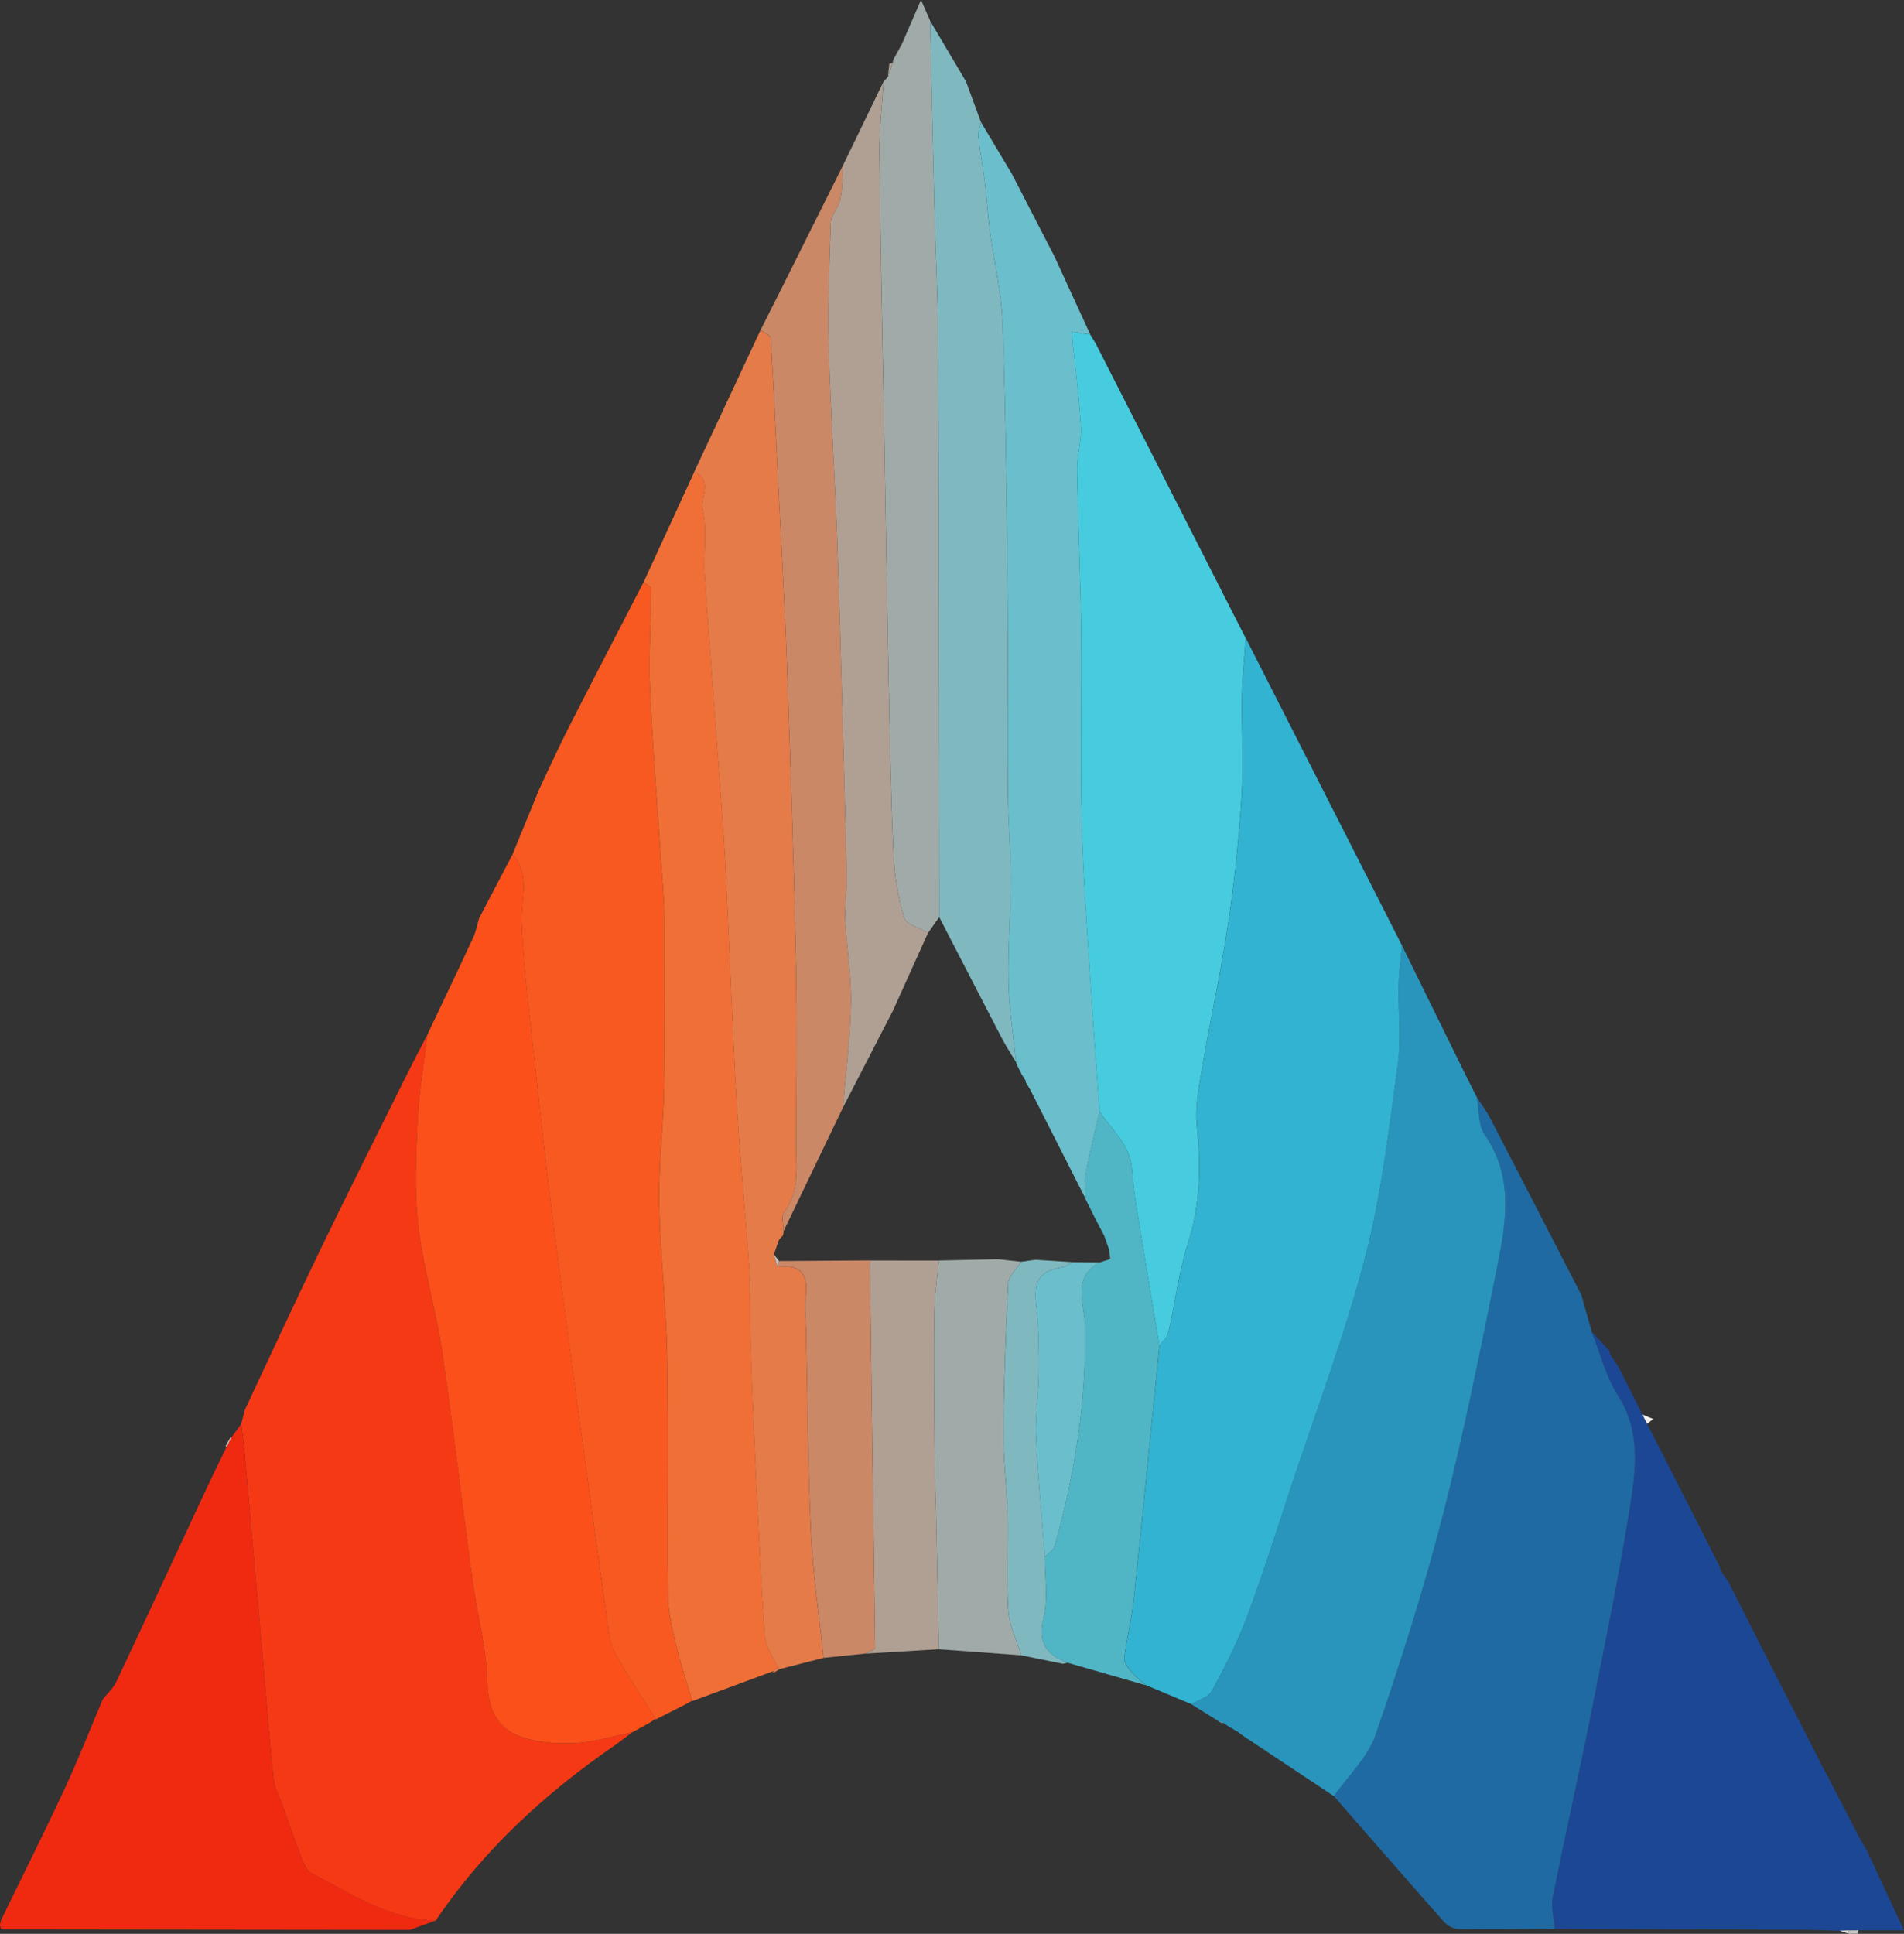 <?xml version="1.0" encoding="UTF-8"?>
<svg id="Layer_1" data-name="Layer 1" xmlns="http://www.w3.org/2000/svg" viewBox="0 0 420.2 426.72">
  <rect x="0" y="0" width="420.2" height="426.72" fill="#333333" stroke="none"/>
  <defs>
    <style>
      .cls-1 {
        fill: #6bbecb;
      }

      .cls-2 {
        fill: #31b3d1;
      }

      .cls-3 {
        fill: #d9d4d1;
      }

      .cls-4 {
        fill: #f02a11;
      }

      .cls-5 {
        fill: #f75921;
      }

      .cls-6 {
        fill: #edece9;
      }

      .cls-7 {
        fill: #f4f1ed;
      }

      .cls-8 {
        fill: #c7c6c4;
      }

      .cls-9 {
        fill: #b0a093;
      }

      .cls-10 {
        fill: #faf8f4;
      }

      .cls-11 {
        fill: #e47b49;
      }

      .cls-12 {
        fill: #fc501b;
      }

      .cls-13 {
        fill: #ca8867;
      }

      .cls-14 {
        fill: #50b5c5;
      }

      .cls-15 {
        fill: #1c4794;
      }

      .cls-16 {
        fill: #a0aba9;
      }

      .cls-17 {
        fill: #80b8c0;
      }

      .cls-18 {
        fill: #f63915;
      }

      .cls-19 {
        fill: #46ccde;
      }

      .cls-20 {
        fill: #e5e5e3;
      }

      .cls-21 {
        fill: #1f6aa2;
      }

      .cls-22 {
        fill: #f8f3ef;
      }

      .cls-23 {
        fill: #2995bc;
      }

      .cls-24 {
        fill: #f06f36;
      }
    </style>
  </defs>
  <path class="cls-15" d="m412.06,408.43c2.61,5.63,5.22,11.25,8.13,17.52h-10.1c-.72,0-1.43.01-2.15.02-.65.02-1.3.05-1.95.07-.66-.02-1.32-.03-1.98-.05-2.18-.06-4.35-.17-6.53-.18-18.12-.08-36.23-.14-54.34-.21-.18-2.3-.89-4.7-.46-6.87,2.7-13.62,5.78-27.16,8.5-40.77,3.05-15.27,6.19-30.54,8.62-45.91,1.27-8.05,2.26-16.29-2.7-24.05-2.71-4.25-3.96-9.43-5.86-14.19,1.32,1.43,2.65,2.85,3.97,4.28-.02.31.05.61.21.88.58.88,1.16,1.76,1.75,2.65,1.43,2.83,2.86,5.67,4.29,8.5.34.68.68,1.36,1.02,2.04.35.67.7,1.35,1.04,2.02,5.35,10.52,10.7,21.04,16.05,31.56.01.32.09.63.22.92l.78,1.1-.07-.09c.35.53.71,1.06,1.06,1.59,2.12,4.19,4.24,8.39,6.36,12.58,4.54,8.89,9.09,17.78,13.63,26.67,0,0-.05.1-.05.1.73,1.31,1.46,2.61,2.19,3.92,0,0-.05,0-.05,0,2.08,4.03,4.16,8.06,6.25,12.09,0,0-.06-.03-.06-.03.75,1.28,1.49,2.56,2.24,3.84Z"/>
  <path class="cls-8" d="m410,426.69c-.64,0-1.29.02-1.93.02-.05-.25-.09-.5-.12-.75.72,0,1.43-.01,2.15-.02-.04.25-.07.5-.1.75Z"/>
  <path class="cls-18" d="m53.24,314.22c.27-1.05.54-2.09.81-3.14,5.41-11.51,10.72-23.06,16.25-34.51,6.09-12.61,12.37-25.12,18.6-37.66,1.77-3.58,3.63-7.12,5.45-10.67-.75,6.3-1.85,12.59-2.15,18.92-.36,7.8-.75,15.71.14,23.43,1.07,9.28,3.85,18.36,5.23,27.62,2.49,16.77,4.42,33.62,6.7,50.42,1.02,7.48,3.1,14.9,3.29,22.38.15,5.87,1.92,10.13,7.05,12.06,3.72,1.41,8.08,1.73,12.11,1.55,4.3-.19,8.56-1.54,12.83-2.39-1.33.99-2.63,2.02-4,2.97-15.37,10.6-28.91,23.07-39.43,38.62-10.33-.32-18.65-5.98-27.37-10.47-1.22-.63-1.89-2.63-2.48-4.13-1.47-3.74-2.74-7.55-4.09-11.33-.62-1.73-1.6-3.42-1.79-5.19-.87-8.25-1.52-16.53-2.24-24.8-1.37-15.59-2.73-31.18-4.11-46.77-.2-2.3-.53-4.6-.8-6.9Z"/>
  <path class="cls-12" d="m139.55,382.23c-4.27.85-8.53,2.2-12.83,2.39-4.03.18-8.39-.14-12.11-1.55-5.13-1.94-6.9-6.19-7.05-12.06-.18-7.48-2.27-14.9-3.29-22.38-2.29-16.8-4.22-33.65-6.7-50.42-1.37-9.26-4.15-18.34-5.23-27.62-.89-7.72-.51-15.63-.14-23.43.3-6.32,1.4-12.61,2.15-18.92,3.37-7.11,6.77-14.21,10.08-21.35.62-1.34.88-2.85,1.31-4.28,2.46-4.7,4.92-9.41,7.39-14.11,3.94,4.57,1.82,9.78,2.02,14.9.45,11.5,2.03,22.96,3.25,34.43,1.13,10.52,2.28,21.04,3.63,31.53,2.3,17.8,4.75,35.59,7.15,53.38,1.64,12.14,3.29,24.27,5.03,36.4.28,1.96.63,4.07,1.58,5.75,2.81,4.94,5.94,9.69,8.94,14.52l-.16-.07c-.41.27-.81.55-1.22.82h0c-.67.37-1.34.73-2.01,1.1-.6.32-1.2.65-1.79.97Z"/>
  <path class="cls-6" d="m403.69,392.52c-.73-1.31-1.46-2.61-2.19-3.92.73,1.31,1.46,2.61,2.19,3.92Z"/>
  <path class="cls-3" d="m49.82,319.09c.36-.65.71-1.3,1.07-1.95,0,0,.16.11.16.11-.33.68-.66,1.37-.99,2.05l-.23-.21Z"/>
  <path class="cls-4" d="m50.05,319.29c.33-.68.66-1.37.99-2.05.73-1.01,1.46-2.02,2.19-3.03.27,2.3.6,4.59.8,6.9,1.39,15.59,2.74,31.18,4.11,46.77.73,8.27,1.37,16.54,2.24,24.8.19,1.77,1.17,3.46,1.79,5.19,1.35,3.78,2.62,7.6,4.09,11.33.59,1.5,1.25,3.51,2.48,4.13,8.72,4.48,17.05,10.15,27.37,10.47-1.9.68-3.79,1.37-5.69,2.05-30.06-.03-60.13-.06-90.2-.1-.08-.33-.16-.67-.24-1,.09-.36.18-.71.26-1.07,4.72-9.7,9.55-19.34,14.1-29.12,2.99-6.43,5.57-13.05,8.34-19.58,1.01-1.28,2.3-2.42,2.98-3.86,6.82-14.45,13.52-28.95,20.28-43.43,1.32-2.83,2.72-5.62,4.08-8.43Z"/>
  <path class="cls-21" d="m351.24,293.8c1.91,4.76,3.15,9.94,5.86,14.19,4.96,7.76,3.97,16,2.7,24.05-2.43,15.37-5.57,30.64-8.62,45.91-2.72,13.61-5.8,27.16-8.5,40.77-.43,2.18.28,4.58.46,6.87-7.08.05-14.17.17-21.25.08-1.08-.01-2.45-.74-3.19-1.58-8.17-9.21-16.24-18.51-24.34-27.78,3.14-4.47,7.48-8.53,9.2-13.49,5.54-16.04,10.69-32.26,14.91-48.69,4.63-18.04,8.24-36.35,11.94-54.62,2-9.88,3.7-19.86-2.77-29.19-1.48-2.13-1.21-5.47-1.74-8.25.98,1.52,2.1,2.98,2.93,4.58,6.42,12.37,12.78,24.77,19.17,37.16.34.67.68,1.33,1.02,2,.75,2.66,1.49,5.32,2.24,7.98Z"/>
  <path class="cls-22" d="m362.48,312.14c.79.33,1.59.65,2.38.98-.45.35-.89.7-1.34,1.04-.35-.67-.7-1.35-1.04-2.02Z"/>
  <path class="cls-20" d="m407.94,425.96c.03.25.07.5.12.75-.69-.23-1.38-.46-2.07-.68.65-.02,1.3-.05,1.95-.07Z"/>
  <path class="cls-10" d="m355.43,298.96c.58.88,1.16,1.76,1.75,2.65-.58-.88-1.16-1.76-1.75-2.65Z"/>
  <path class="cls-7" d="m379.79,346.65c.26.37.52.74.78,1.1-.26-.37-.52-.74-.78-1.1Z"/>
  <path class="cls-7" d="m380.51,347.66c.35.53.7,1.06,1.06,1.59-.35-.53-.7-1.06-1.06-1.59Z"/>
  <path class="cls-11" d="m181.76,365.83c-3.23.82-6.46,1.65-9.69,2.47-.16-.16-.33-.31-.5-.46-.97-2.25-2.64-4.45-2.8-6.76-.92-13.24-1.51-26.51-2.15-39.77-.41-8.57-.76-17.14-1.03-25.71-.17-5.32.08-10.67-.27-15.97-.79-11.88-2.02-23.73-2.72-35.61-.88-14.92-1.4-29.86-2.11-44.79-.3-6.38-.62-12.76-1.08-19.13-1.28-17.75-2.7-35.48-3.91-53.23-.33-4.8.63-9.81-.44-14.39-.64-2.73,2.42-6.5-1.86-8.33,4.88-10.43,9.76-20.87,14.64-31.3.78.58,2.21,1.13,2.25,1.76.62,9.97,1.07,19.95,1.56,29.93.67,13.77,1.49,27.54,1.99,41.32.8,22.21,1.54,44.42,2.03,66.64.29,13.29.09,26.59.04,39.89-.02,5.16.89,10.46-2.67,15.1-.69.9-.11,2.77-.11,4.19-.02.32-.06.65-.14.96l-.06.03c-.27.3-.54.61-.82.91-.37,1.08-.75,2.15-1.12,3.23.27.92.54,1.83.81,2.75,5.28-.71,6.83,1.84,6.21,6.73-.3,2.32.02,4.71.07,7.07.33,14.9.4,29.81,1.09,44.69.43,9.29,1.82,18.53,2.78,27.79Z"/>
  <path class="cls-16" d="m225.4,365.26c-6.07-.45-12.14-.9-18.21-1.34-.2-9.69-.39-19.38-.6-29.08-.12-5.32-.33-10.65-.37-15.97-.08-9.68-.17-19.36-.05-29.04.05-3.9.66-7.79,1.01-11.69,4.37-.09,8.75-.19,13.12-.28,1.7.19,3.39.37,5.09.56-1,1.58-2.79,3.13-2.88,4.76-.58,10.97-.98,21.95-1.07,32.94-.05,5.86.76,11.73.9,17.6.17,7.21-.26,14.44.19,21.62.21,3.35,1.87,6.62,2.88,9.92Z"/>
  <path class="cls-9" d="m207.18,278.14c-.35,3.9-.96,7.79-1.01,11.69-.12,9.68-.03,19.36.05,29.04.05,5.32.26,10.65.37,15.97.21,9.69.4,19.38.6,29.08-5.4.32-10.81.65-16.21.97,1.17-.59,2.33-1.18,2.16-1.09-.4-29.04-.79-57.35-1.18-85.66,5.07,0,10.14,0,15.21.01Z"/>
  <path class="cls-13" d="m191.96,278.13c.39,28.31.78,56.62,1.18,85.66.18-.09-.99.5-2.16,1.09-3.07.31-6.15.63-9.22.94-.96-9.26-2.35-18.5-2.78-27.79-.7-14.88-.76-29.79-1.09-44.69-.05-2.36-.37-4.76-.07-7.07.63-4.89-.93-7.44-6.21-6.73.1-.43.2-.85.3-1.28,6.69-.05,13.37-.1,20.06-.14Z"/>
  <path class="cls-17" d="m235.61,366.89c-.34.08-.69.16-1.03.24-3.06-.62-6.12-1.25-9.17-1.87-1-3.3-2.66-6.56-2.87-9.92-.45-7.18-.02-14.42-.19-21.62-.14-5.87-.95-11.74-.9-17.6.1-10.98.49-21.97,1.07-32.94.09-1.63,1.87-3.18,2.88-4.76,1.01-.15,2.01-.29,3.02-.44,2.76.17,5.52.35,8.28.52-.72.38-1.41.97-2.17,1.1-5.23.87-6.46,3.02-5.84,8.48.57,4.96.59,9.99.56,14.99-.03,4.67-.81,9.35-.61,14,.4,8.84,1.27,17.65,1.95,26.48-.02,4.51.74,9.2-.27,13.47-1.3,5.45.59,8.16,5.3,9.87Z"/>
  <path class="cls-11" d="m172.07,368.3c-.48.29-.96.57-1.43.86,0,0,.05-.4.05-.4.29-.3.59-.61.88-.91.17.15.34.3.5.46Z"/>
  <path class="cls-17" d="m213.21,18.03c1.1,2.99,2.19,5.97,3.29,8.96-.22,1.05-.72,2.14-.61,3.15.36,3.3,1.01,6.56,1.42,9.86.45,3.66.66,7.35,1.15,11,.91,6.81,2.57,13.58,2.81,20.41.68,19.83.89,39.67,1.11,59.51.16,14.68-.03,29.37.07,44.05.04,6.33.62,12.65.61,18.98,0,7.66-.65,15.32-.48,22.97.13,5.84,1.09,11.67,1.68,17.5-1.03-1.72-2.15-3.39-3.08-5.17-4.66-8.95-9.27-17.92-13.9-26.88-.07-42.12-.08-84.25-.24-126.37-.04-10.11-.59-20.21-.84-30.32-.34-13.69-.63-27.37-.93-41.06,2.65,4.47,5.3,8.95,7.95,13.42Z"/>
  <path class="cls-16" d="m205.27,4.61c.31,13.69.59,27.38.93,41.06.25,10.11.8,20.21.84,30.32.16,42.12.17,84.25.24,126.38-.82,1.15-1.64,2.3-2.45,3.46-1.84-1.08-4.87-1.81-5.3-3.3-1.35-4.63-2.16-9.53-2.37-14.36-.59-13.39-.82-26.79-1.09-40.19-.39-19.36-.69-38.73-1.03-58.09-.33-18.69-.77-37.38-.96-56.07-.05-5.28.6-10.56.94-15.85,0,0-.02.04-.02.04.34-.36.67-.73,1.01-1.09,0,0-.04.05-.04.05.36-1.05.72-2.1,1.07-3.16,0-.32.09-.61.24-.88.59-1.07,1.17-2.14,1.76-3.21,1.22-2.82,2.44-5.64,4.22-9.73.99,2.25,1.51,3.43,2.03,4.61Z"/>
  <path class="cls-9" d="m199.02,9.73c-.59,1.07-1.17,2.14-1.76,3.21.59-1.07,1.17-2.14,1.76-3.21Z"/>
  <path class="cls-9" d="m197.02,13.82c-.36,1.05-.72,2.1-1.07,3.16.11-.98.22-1.95.32-2.93.26-.04.51-.11.75-.23Z"/>
  <path class="cls-5" d="m118.96,174.23c2.19-4.59,4.27-9.24,6.58-13.77,5.44-10.69,10.99-21.34,16.49-32,.59.48,1.69.96,1.68,1.43-.03,7.41-.62,14.84-.27,22.22.69,14.61,1.89,29.19,2.87,43.78.14,2.02.3,4.04.3,6.06.03,12.62.16,25.24-.05,37.85-.14,8.58-1.23,17.15-1.07,25.72.2,11.39,1.56,22.76,1.77,34.16.32,17.57-.02,35.15.18,52.72.05,3.8,1.07,7.62,1.96,11.36.93,3.91,2.24,7.73,3.39,11.59,0,0-.14-.04-.14-.04-.42.24-.83.48-1.24.71-2.23,1.13-4.46,2.26-6.69,3.39-3-4.83-6.13-9.58-8.94-14.52-.95-1.68-1.3-3.79-1.58-5.75-1.73-12.13-3.38-24.26-5.03-36.4-2.41-17.79-4.86-35.57-7.15-53.38-1.35-10.49-2.51-21.01-3.63-31.53-1.23-11.47-2.8-22.93-3.25-34.43-.2-5.12,1.93-10.34-2.02-14.9,1.95-4.76,3.9-9.52,5.85-14.28Z"/>
  <path class="cls-13" d="m167.85,72.83c1.7-3.38,3.4-6.75,5.1-10.13,4.38-8.78,8.77-17.55,13.15-26.33-.19,2.55-.15,5.15-.65,7.65-.35,1.77-2.03,3.38-2.09,5.09-.35,9.39-.69,18.79-.44,28.18.39,14.44,1.42,28.86,1.9,43.3.81,24.24,1.42,48.48,2.05,72.73.08,3.16-.5,6.34-.35,9.49.31,6.2,1.39,12.4,1.28,18.59-.13,7.68-1.15,15.35-1.78,23.02-4.36,9.08-8.72,18.16-13.09,27.24,0-1.42-.57-3.29.11-4.19,3.55-4.65,2.65-9.95,2.67-15.1.05-13.3.25-26.6-.04-39.89-.49-22.22-1.22-44.43-2.03-66.64-.5-13.78-1.32-27.55-1.99-41.32-.49-9.98-.93-19.96-1.56-29.93-.04-.63-1.47-1.18-2.25-1.76Z"/>
  <path class="cls-9" d="m186.02,244.42c.63-7.67,1.64-15.34,1.78-23.02.11-6.19-.97-12.38-1.28-18.59-.16-3.15.43-6.33.35-9.49-.63-24.24-1.24-48.49-2.05-72.73-.48-14.44-1.51-28.86-1.9-43.3-.25-9.38.1-18.79.44-28.18.06-1.72,1.74-3.32,2.09-5.09.5-2.49.46-5.09.65-7.65,2.97-6.14,5.94-12.27,8.91-18.41-.33,5.28-.99,10.57-.94,15.85.19,18.69.62,37.38.96,56.07.35,19.36.64,38.73,1.03,58.09.27,13.4.5,26.8,1.09,40.19.21,4.83,1.02,9.73,2.37,14.36.43,1.49,3.46,2.22,5.3,3.3-2.57,5.69-5.14,11.38-7.7,17.08-3.7,7.17-7.4,14.35-11.1,21.52Z"/>
  <path class="cls-9" d="m195.99,16.93c-.34.36-.67.73-1.01,1.09.34-.36.67-.73,1.01-1.09Z"/>
  <path class="cls-5" d="m143.34,380.16c-.67.37-1.34.73-2.01,1.1.67-.37,1.34-.73,2.01-1.1Z"/>
  <path class="cls-5" d="m144.56,379.34c-.41.27-.81.55-1.22.82.41-.27.81-.55,1.22-.82Z"/>
  <path class="cls-24" d="m152.8,375.35c-1.15-3.86-2.46-7.68-3.39-11.59-.89-3.74-1.91-7.56-1.96-11.36-.21-17.57.14-35.15-.18-52.72-.21-11.39-1.57-22.76-1.77-34.16-.15-8.56.93-17.14,1.07-25.72.21-12.61.07-25.24.05-37.85,0-2.02-.17-4.04-.3-6.06-.98-14.59-2.18-29.17-2.87-43.78-.35-7.39.23-14.81.27-22.22,0-.47-1.1-.95-1.68-1.43,3.73-8.11,7.45-16.21,11.18-24.32,4.27,1.83,1.22,5.59,1.86,8.33,1.07,4.58.11,9.59.44,14.39,1.21,17.75,2.64,35.49,3.91,53.23.46,6.37.77,12.75,1.08,19.13.71,14.93,1.23,29.87,2.11,44.79.7,11.88,1.93,23.73,2.72,35.61.35,5.31.1,10.65.27,15.97.28,8.57.62,17.15,1.03,25.71.64,13.26,1.23,26.53,2.15,39.77.16,2.31,1.83,4.51,2.8,6.76-.29.3-.59.61-.88.91-5.96,2.2-11.93,4.4-17.89,6.6Z"/>
  <path class="cls-24" d="m151.42,376.03c.41-.24.83-.48,1.24-.71-.41.24-.83.48-1.24.71Z"/>
  <path class="cls-9" d="m0,424.77c.09-.36.18-.71.26-1.07-.09.36-.18.71-.26,1.07Z"/>
  <path class="cls-23" d="m309.4,208.63c4.82,9.8,9.63,19.59,14.45,29.39.36.71.72,1.42,1.08,2.13,0,0-.05-.09-.05-.09.36.71.71,1.41,1.07,2.12,0,0-.04-.09-.04-.09.53,2.78.27,6.12,1.74,8.25,6.46,9.33,4.77,19.31,2.77,29.19-3.69,18.27-7.31,36.58-11.94,54.62-4.22,16.43-9.37,32.65-14.91,48.69-1.72,4.96-6.06,9.02-9.2,13.49-6.64-4.41-13.27-8.82-19.91-13.23-.44-.33-.89-.65-1.33-.98h0c-.67-.39-1.35-.78-2.02-1.18-.35-.24-.7-.47-1.05-.71-.29-.19-.62-.27-.96-.24,0,0,.1-.01.1-.01-2.09-1.31-4.18-2.62-6.27-3.92,1.54-.93,3.76-1.5,4.5-2.86,2.87-5.31,5.66-10.73,7.76-16.37,3.52-9.43,6.54-19.05,9.7-28.61,5.57-16.86,11.9-33.52,16.37-50.66,3.62-13.88,5.24-28.31,7.21-42.56.79-5.72.08-11.64.2-17.46.06-2.97.47-5.93.72-8.89Z"/>
  <path class="cls-3" d="m271.11,380.93c.67.39,1.35.79,2.02,1.18-.67-.39-1.35-.79-2.02-1.18Z"/>
  <path class="cls-3" d="m273.12,382.11c.44.33.89.65,1.33.98-.44-.33-.89-.65-1.33-.98Z"/>
  <path class="cls-3" d="m269.09,379.99c.35-.04.67.04.96.24-.32-.08-.64-.16-.96-.24Z"/>
  <path class="cls-8" d="m170.8,276.8c.37.49.74.98,1.11,1.47-.1.43-.2.86-.3,1.28-.27-.92-.54-1.84-.81-2.75Z"/>
  <path class="cls-7" d="m172.73,272.66c-.27.3-.54.61-.82.91l.82-.91Z"/>
  <path class="cls-2" d="m309.4,208.63c-.25,2.96-.66,5.92-.72,8.89-.12,5.82.59,11.74-.2,17.46-1.97,14.26-3.59,28.69-7.21,42.56-4.47,17.14-10.8,33.81-16.37,50.66-3.16,9.56-6.18,19.18-9.7,28.61-2.11,5.64-4.89,11.06-7.76,16.37-.74,1.37-2.96,1.93-4.5,2.86-3.35-1.4-6.69-2.79-10.04-4.19-1.07-.96-2.26-1.82-3.17-2.91-.74-.9-1.72-2.14-1.6-3.11.51-4.31,1.62-8.55,2.08-12.87,1.98-18.67,3.81-37.36,5.69-56.05.68-1,1.74-1.91,1.99-3,1.49-6.52,2.24-13.26,4.29-19.58,2.82-8.67,2.82-17.28,1.96-26.16-.37-3.77.34-7.7.99-11.49,1.9-11.05,4.28-22.02,5.95-33.1,1.4-9.27,2.35-18.64,2.94-28,.46-7.32-.06-14.69.07-22.03.07-4.25.56-8.5.85-12.74,11.49,22.6,22.97,45.2,34.46,67.8Z"/>
  <path class="cls-14" d="m255.88,296.93c-1.88,18.68-3.71,37.37-5.69,56.05-.46,4.31-1.57,8.56-2.08,12.87-.12.97.86,2.22,1.6,3.11.91,1.09,2.1,1.95,3.17,2.91-5.76-1.66-11.52-3.31-17.27-4.97-4.71-1.71-6.59-4.42-5.3-9.87,1.02-4.27.25-8.96.27-13.47.74-.79,1.9-1.46,2.16-2.38,4.48-15.95,7.06-32.15,6.68-48.81-.11-4.72-2.96-10.45,3.28-13.8.35-.11.7-.23,1.05-.34.34-.11.69-.22,1.03-.33l.24-.19c-.09-.69-.18-1.37-.28-2.06-.36-1-.71-2.01-1.07-3.01-.7-1.34-1.4-2.68-2.1-4.02h.01c-.68-1.36-1.36-2.71-2.03-4.06,0,0,0-.01,0-.02,0-1.85-.31-3.76.03-5.54.87-4.62,2.03-9.2,3.07-13.79,2.7,4.08,6.75,7.38,7.17,12.77.22,2.82.54,5.65.99,8.44,1.65,10.18,3.37,20.35,5.07,30.52Z"/>
  <path class="cls-1" d="m236.69,278.5c2,.02,4.01.04,6.01.07-6.23,3.35-3.39,9.08-3.28,13.8.38,16.66-2.19,32.85-6.68,48.81-.26.92-1.42,1.59-2.16,2.38-.68-8.83-1.55-17.64-1.95-26.48-.21-4.65.58-9.33.61-14,.03-5,.01-10.04-.56-14.99-.63-5.46.61-7.61,5.84-8.48.76-.13,1.45-.72,2.17-1.1Z"/>
  <path class="cls-1" d="m223.36,38.46c3.11,6.03,6.22,12.06,9.33,18.09,2.64,5.76,5.29,11.51,7.93,17.27-1.38-.2-2.77-.41-4.12-.61.75,7.35,1.64,14.1,2.04,20.88.19,3.14-.89,6.34-.84,9.5.18,11.62.75,23.23.89,34.84.17,14.3-.21,28.61.13,42.9.28,11.92,1.22,23.82,1.96,35.73.59,9.38,1.32,18.75,1.99,28.12-1.04,4.59-2.19,9.16-3.07,13.79-.34,1.79-.04,3.69-.03,5.54-4.06-8.01-8.13-16.01-12.19-24.02-.29-.48-.58-.97-.87-1.45-.13-.17-.18-.36-.15-.57-.3-.47-.59-.94-.89-1.41,0,0-.01-.02-.01-.02-.34-.68-.68-1.36-1.01-2.04-.12-.18-.18-.39-.19-.6-.59-5.83-1.55-11.66-1.68-17.5-.17-7.65.47-15.32.48-22.97,0-6.33-.57-12.65-.61-18.98-.1-14.68.09-29.37-.07-44.05-.21-19.84-.43-39.68-1.11-59.51-.23-6.83-1.9-13.6-2.81-20.41-.49-3.65-.69-7.34-1.15-11-.41-3.29-1.06-6.56-1.42-9.86-.11-1.02.39-2.1.61-3.15,2.29,3.83,4.57,7.65,6.86,11.48Z"/>
  <path class="cls-19" d="m242.66,245.2c-.67-9.37-1.4-18.75-1.99-28.12-.74-11.9-1.67-23.81-1.96-35.73-.34-14.29.04-28.6-.13-42.9-.14-11.62-.7-23.23-.89-34.84-.05-3.16,1.03-6.36.84-9.5-.4-6.78-1.29-13.53-2.04-20.88,1.36.2,2.74.4,4.12.61,0,0,0,0,0,0,.4.65.8,1.31,1.2,1.96,11.04,21.68,22.07,43.36,33.11,65.04-.3,4.25-.78,8.49-.85,12.74-.13,7.34.39,14.71-.07,22.03-.59,9.36-1.54,18.72-2.94,28-1.67,11.08-4.06,22.05-5.95,33.1-.65,3.79-1.36,7.72-.99,11.49.86,8.88.86,17.49-1.96,26.16-2.05,6.32-2.8,13.06-4.29,19.58-.25,1.09-1.31,2-1.99,3-1.69-10.17-3.42-20.34-5.07-30.52-.45-2.79-.77-5.62-.99-8.44-.41-5.39-4.47-8.69-7.17-12.77Z"/>
  <path class="cls-1" d="m241.83,75.79c-.4-.65-.8-1.31-1.2-1.96.4.65.8,1.31,1.2,1.96Z"/>
  <path class="cls-21" d="m325.94,242.17c-.36-.71-.71-1.41-1.07-2.12.36.71.71,1.41,1.07,2.12Z"/>
  <path class="cls-21" d="m324.92,240.14c-.36-.71-.72-1.42-1.08-2.13.36.71.72,1.42,1.08,2.13Z"/>
  <path class="cls-1" d="m241.59,268.6c-.68-1.35-1.35-2.7-2.03-4.05.68,1.35,1.35,2.7,2.03,4.05Z"/>
  <path class="cls-1" d="m243.67,272.62c-.7-1.34-1.4-2.68-2.1-4.02.7,1.34,1.4,2.68,2.1,4.02Z"/>
  <path class="cls-8" d="m245.02,277.7c-.09-.69-.18-1.37-.28-2.06.09.69.18,1.37.28,2.06Z"/>
  <path class="cls-8" d="m243.75,278.22c.34-.11.69-.22,1.03-.33-.34.11-.69.22-1.03.33Z"/>
  <path class="cls-17" d="m224.45,235.02c.34.68.68,1.36,1.01,2.04-.34-.68-.68-1.36-1.01-2.04Z"/>
  <path class="cls-17" d="m226.51,239.06c.29.48.58.96.87,1.45-.29-.48-.58-.97-.87-1.45Z"/>
  <path class="cls-17" d="m225.47,237.08c.3.47.59.94.89,1.41-.3-.47-.59-.94-.89-1.41Z"/>
</svg>